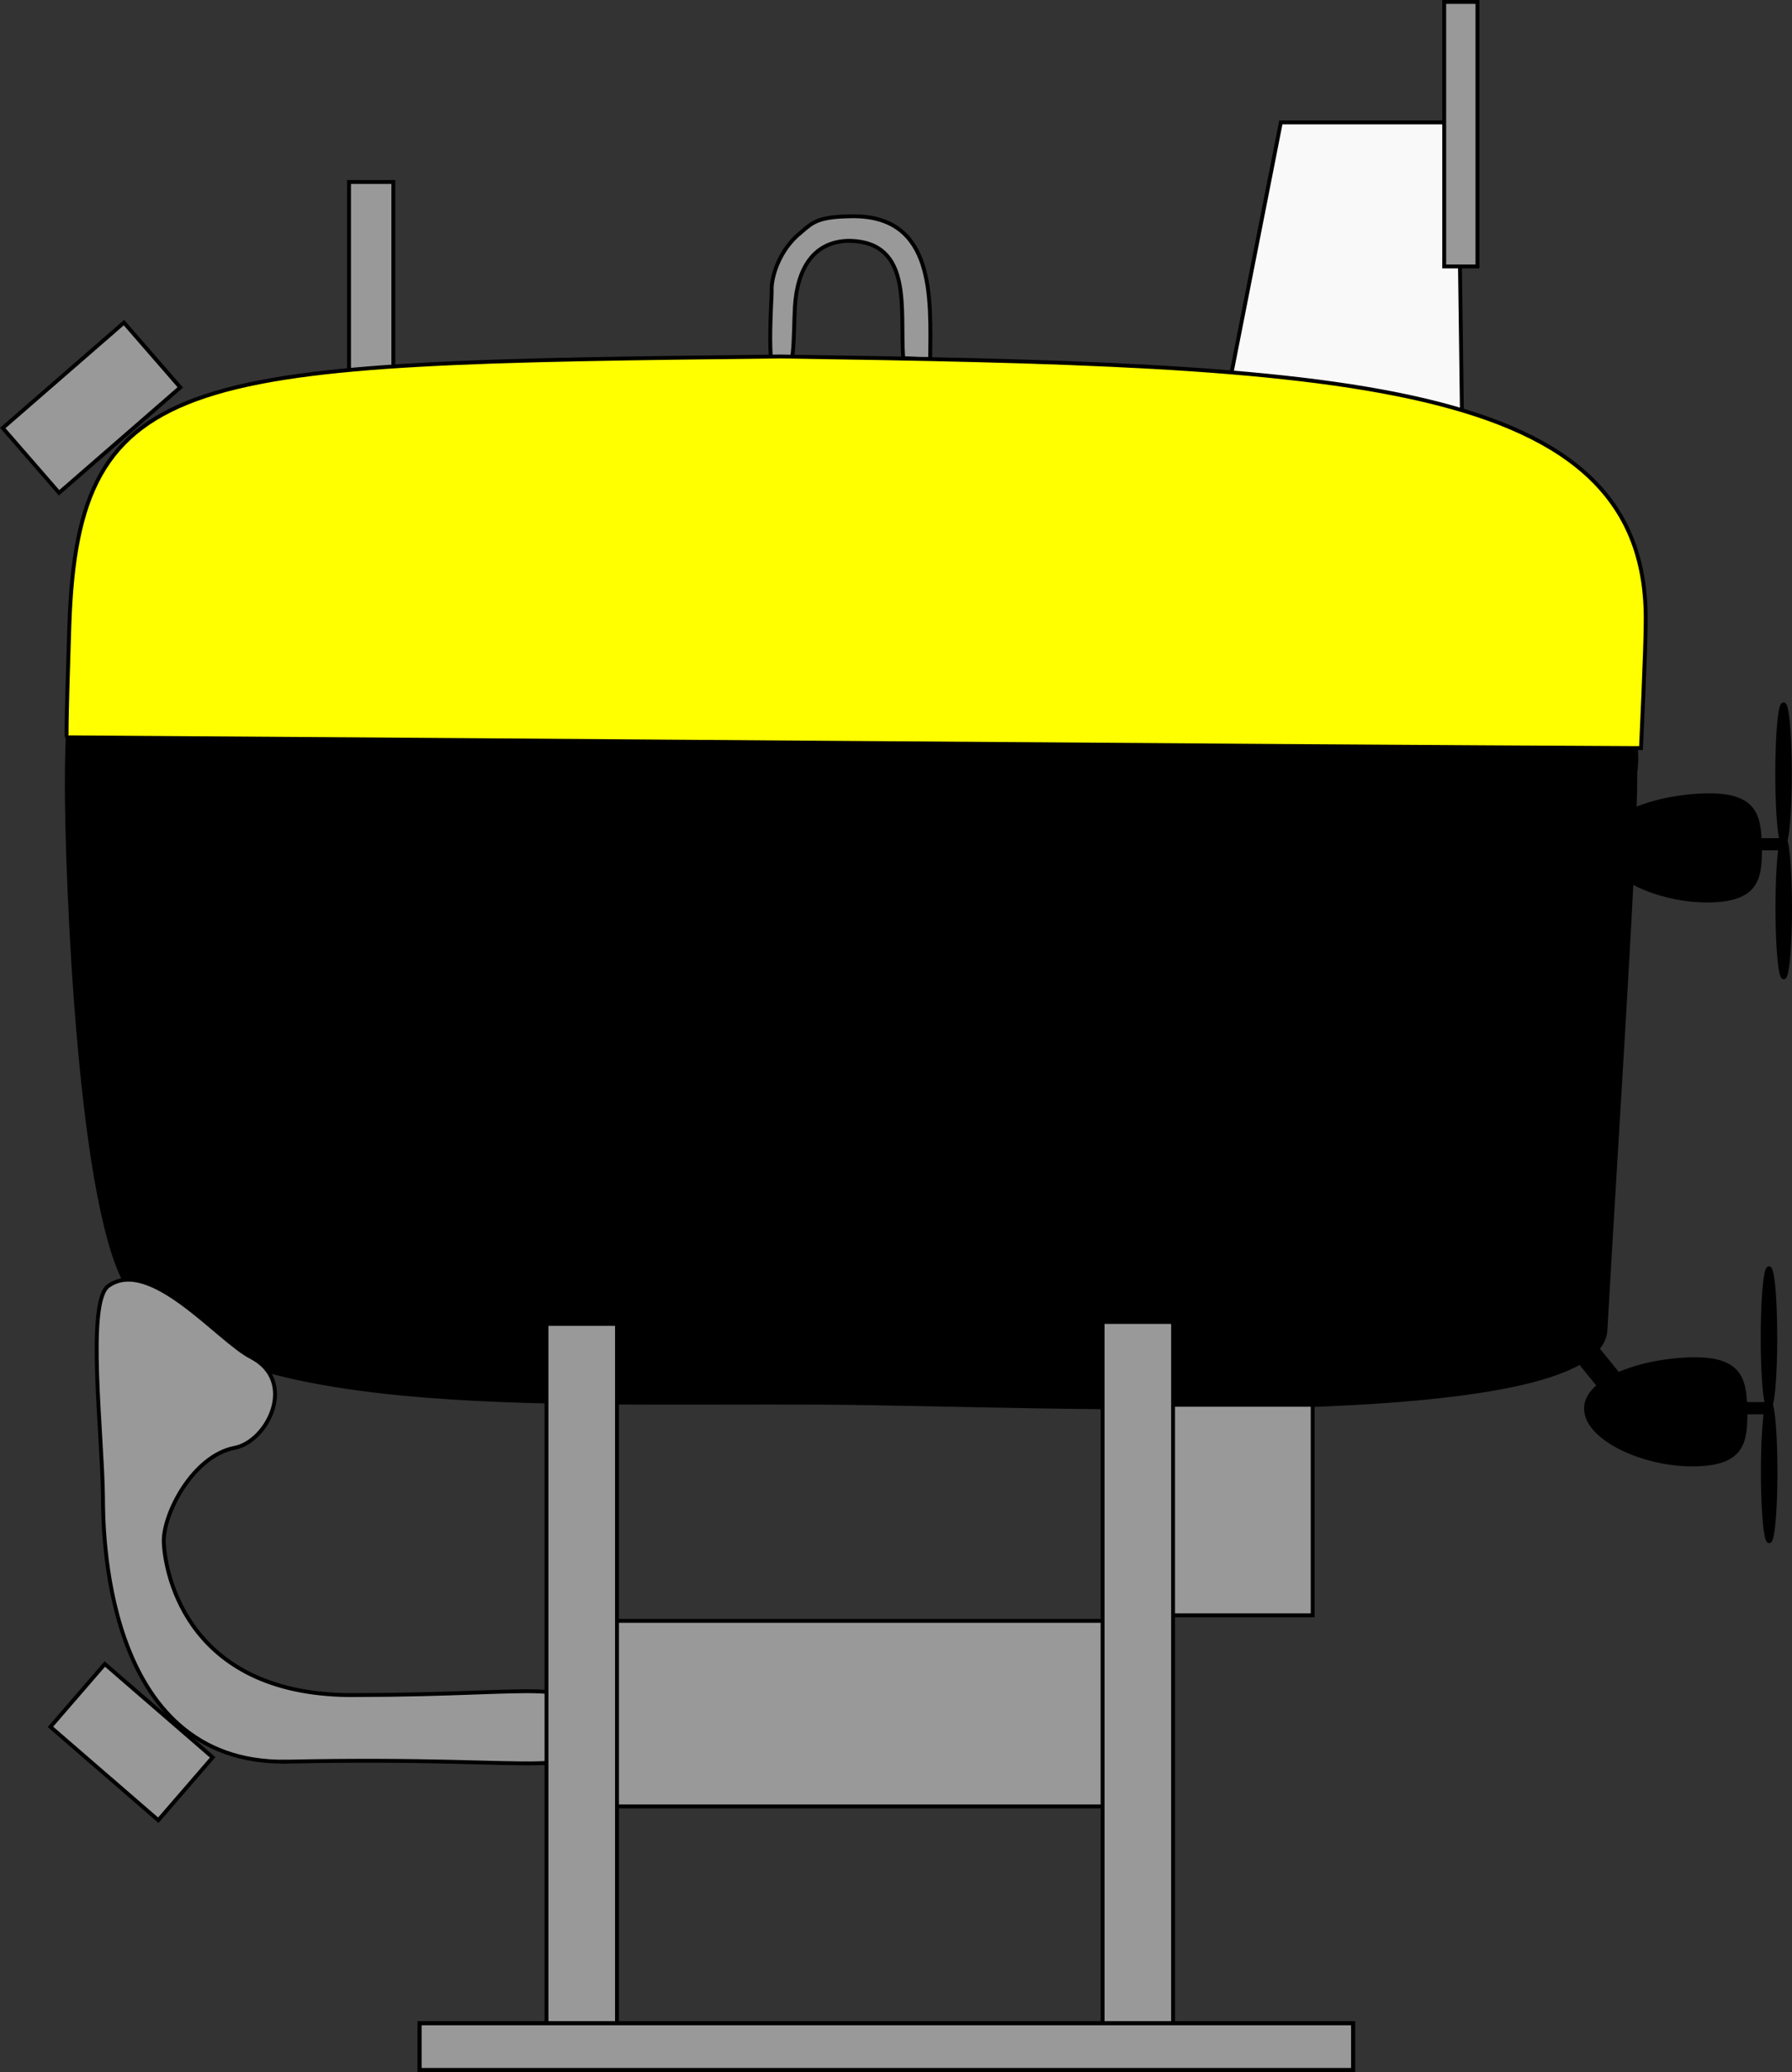 <?xml version="1.0" encoding="UTF-8" standalone="no"?>
<!-- Created with Inkscape (http://www.inkscape.org/) -->

<svg
   xmlns:dc="http://purl.org/dc/elements/1.1/"
   xmlns:cc="http://creativecommons.org/ns#"
   xmlns:rdf="http://www.w3.org/1999/02/22-rdf-syntax-ns#"
   xmlns:svg="http://www.w3.org/2000/svg"
   xmlns="http://www.w3.org/2000/svg"
   xmlns:sodipodi="http://sodipodi.sourceforge.net/DTD/sodipodi-0.dtd"
   xmlns:inkscape="http://www.inkscape.org/namespaces/inkscape"
   width="122.301mm"
   height="141.386mm"
   viewBox="0 0 122.301 141.386"
   version="1.1"
   id="svg4584"
   inkscape:version="0.92.5 (2060ec1f9f, 2020-04-08)"
   sodipodi:docname="mesobot.svg"
   inkscape:export-filename="/home/roland/Documents/Drawings/mesobot.png"
   inkscape:export-xdpi="96"
   inkscape:export-ydpi="96">
  <rect x="0" y="0" width="122.301" height="141.386" fill="#333333" stroke="none"/>
  <defs
     id="defs4578" />
  <sodipodi:namedview
     id="base"
     pagecolor="#ffffff"
     bordercolor="#666666"
     borderopacity="1.0"
     inkscape:pageopacity="0.0"
     inkscape:pageshadow="2"
     inkscape:zoom="0.98994949"
     inkscape:cx="303.30154"
     inkscape:cy="45.832975"
     inkscape:document-units="mm"
     inkscape:current-layer="layer10"
     showgrid="false"
     inkscape:window-width="1850"
     inkscape:window-height="1326"
     inkscape:window-x="1515"
     inkscape:window-y="723"
     inkscape:window-maximized="0" />
  <g
     inkscape:groupmode="layer"
     id="layer10"
     inkscape:label="Top stuff"
     style="display:inline"
     transform="translate(-28.718,-110.714)">
    <path
       style="display:inline;fill:#999999;fill-opacity:1;stroke:#000000;stroke-width:0.265;stroke-opacity:1"
       d="m 90.36,135.155 c -0.237,-3.274 0.688,-7.873 -3.597,-8.008 -2.519,-0.022 -3.644,1.91 -3.794,4.505 -0.112,1.921 0.045,5.043 -1.061,5.089 -0.989,0.041 -0.497,-5.682 -0.525,-6.25 -0.035,-0.719 0.43,-2.694 2.032,-3.947 0.785,-0.681 1.159,-1.042 3.422,-1.074 5.712,-0.08 5.4,5.555 5.366,9.733 l -0.803,3e-5 z"
       id="path5242"
       inkscape:connector-curvature="0"
       sodipodi:nodetypes="ccssscsccc" />
    <path
       style="fill:#f9f9f9;fill-opacity:1;stroke:#000000;stroke-width:0.265;stroke-opacity:1"
       d="m 116.133,119.068 h 12.095 l 0.283,21.261 -15.969,-3.024 z"
       id="rect5249"
       inkscape:connector-curvature="0"
       sodipodi:nodetypes="ccccc" />
    <rect
       style="fill:#999999;fill-opacity:1;stroke:#000000;stroke-width:0.265;stroke-opacity:1"
       id="rect5247"
       width="2.268"
       height="18.048"
       x="127.283"
       y="110.847" />
    <rect
       style="fill:#999999;fill-opacity:1;stroke:#000000;stroke-width:0.265;stroke-opacity:1"
       id="rect5252"
       width="3.024"
       height="15.308"
       x="52.539"
       y="123.131" />
    <rect
       style="fill:#999999;fill-opacity:1;stroke:#000000;stroke-width:0.265;stroke-opacity:1"
       id="rect5254"
       width="10.961"
       height="5.859"
       x="-69.988"
       y="124.557"
       transform="rotate(-41.004)" />
  </g>
  <g
     inkscape:groupmode="layer"
     id="layer7"
     inkscape:label="Body"
     style="display:inline;opacity:1"
     transform="translate(-28.718,-110.714)">
    <path
       style="fill:#000000;fill-opacity:1;stroke:#000000;stroke-width:0.265;stroke-opacity:1"
       d="m 140.332,163.362 c 0,5.559 -1.234,23.781 -2.046,38.107 -0.401,7.081 -38.506,5.029 -53.378,4.958 -19.771,-0.095 -40.65,0.998 -47.191,-7.52 -3.619,-4.713 -4.448,-28.956 -4.44,-34.639 0.022,-15.367 1.853,-4.237 54.972,-4.242 27.594,-0.003 53.6,-8.253 52.083,3.336 l -54.271,26.931 z"
       id="path4601"
       inkscape:connector-curvature="0"
       sodipodi:nodetypes="csssssccc" />
    <path
       style="fill:#ffff00;fill-opacity:1;stroke:#000000;stroke-width:0.265;stroke-opacity:1"
       d="m 141.032,153.275 c 0,1.693 -0.318,8.484 -0.318,8.484 -23.996,-0.104 -91.461,-0.644 -107.442,-0.736 0,0 -0.07,-0.093 0.18,-7.636 0.588,-17.75 8.06,-17.878 48.489,-18.349 38.297,0.58 59.403,1.325 59.091,18.236 z"
       id="path5147"
       inkscape:connector-curvature="0"
       sodipodi:nodetypes="cssscc" />
    <rect
       style="fill:#999999;fill-opacity:1;stroke:#000000;stroke-width:0.265;stroke-opacity:1"
       id="rect5180"
       width="9.735"
       height="5.671"
       x="173.876"
       y="146.097"
       transform="rotate(40.874)"
       inkscape:transform-center-x="0.13363476"
       inkscape:transform-center-y="0.26726953" />
  </g>
  <g
     inkscape:groupmode="layer"
     id="layer8"
     inkscape:label="Frame"
     style="display:inline"
     transform="translate(-28.718,-110.714)">
    <path
       style="fill:#999999;fill-opacity:1;stroke:#000000;stroke-width:0.265;stroke-opacity:1"
       d="m 48.284,230.918 c -12.712,0.207 -12.519,-16.36 -12.537,-18.016 -0.045,-4.373 -1.15,-13.366 0.367,-14.443 2.851,-2.023 7.525,3.72 9.716,4.842 3.21,1.644 1.157,5.772 -1.096,6.203 -2.873,0.551 -4.928,4.579 -4.838,6.483 0.106,2.249 1.72,10.545 13.163,10.388 12.978,-0.019 15.172,-1.317 15.296,2.029 0.151,4.056 -1.235,2.104 -20.072,2.515 z"
       id="path5173"
       inkscape:connector-curvature="0"
       sodipodi:nodetypes="cssssscsc" />
    <rect
       style="fill:#999999;fill-opacity:1;stroke:#000000;stroke-width:0.265;stroke-opacity:1"
       id="rect5176"
       width="36.191"
       height="12.662"
       x="69.642"
       y="221.31" />
    <rect
       style="fill:#999999;fill-opacity:1;stroke:#000000;stroke-width:0.265;stroke-opacity:1"
       id="rect5156"
       width="4.811"
       height="48.376"
       x="66.016"
       y="201.05" />
    <rect
       style="fill:#999999;fill-opacity:1;stroke:#000000;stroke-width:0.265;stroke-opacity:1"
       id="rect5178"
       width="10.205"
       height="14.363"
       x="108.101"
       y="206.569" />
    <rect
       style="fill:#999999;fill-opacity:1;stroke:#000000;stroke-width:0.265;stroke-opacity:1"
       id="rect5156-3"
       width="4.811"
       height="48.376"
       x="103.968"
       y="200.917" />
    <rect
       style="fill:#999999;fill-opacity:1;stroke:#000000;stroke-width:0.283;stroke-opacity:1"
       id="rect5154"
       width="63.715"
       height="3.196"
       x="57.353"
       y="248.764" />
  </g>
  <g
     inkscape:groupmode="layer"
     id="layer9"
     inkscape:label="Thrusters"
     style="display:inline"
     transform="translate(-28.718,-110.714)">
    <g
       id="g5211"
       transform="translate(-4.811,-4.076)">
      <path
         sodipodi:nodetypes="cscsccc"
         inkscape:connector-curvature="0"
         id="path5183"
         d="m 153.647,172.74 c -1e-5,2.029 -0.23,3.488 -3.613,3.496 -3.382,0.008 -7.24,-1.771 -7.268,-3.8 -0.028,-2.029 3.974,-3.356 7.356,-3.381 3.382,-0.025 3.468,1.595 3.524,3.624 l -5.48,-0.223 z"
         style="fill:#000000;fill-opacity:1;stroke:#000000;stroke-width:0.265;stroke-opacity:1" />
      <rect
         y="172.124"
         x="153.659"
         height="0.543"
         width="1.384"
         id="rect5186"
         style="fill:#000000;fill-opacity:1;stroke:#000000;stroke-width:0.29;stroke-opacity:1" />
      <path
         d="m 155.679,176.73 a 0.412,4.724 0 0 1 -0.411,4.724 0.412,4.724 0 0 1 -0.414,-4.685 0.412,4.724 0 0 1 0.407,-4.763 0.412,4.724 0 0 1 0.417,4.646 l -0.412,0.078 z"
         sodipodi:end="6.2667269"
         sodipodi:start="0"
         sodipodi:ry="4.7240553"
         sodipodi:rx="0.41223741"
         sodipodi:cy="176.72968"
         sodipodi:cx="155.26669"
         sodipodi:type="arc"
         id="path5188"
         style="display:inline;fill:#000000;fill-opacity:1;stroke:#000000;stroke-width:0.301;stroke-opacity:1" />
      <path
         d="m 155.666,167.59 a 0.412,4.724 0 0 1 -0.411,4.724 0.412,4.724 0 0 1 -0.414,-4.685 0.412,4.724 0 0 1 0.407,-4.763 0.412,4.724 0 0 1 0.417,4.646 l -0.412,0.078 z"
         sodipodi:end="6.2667269"
         sodipodi:start="0"
         sodipodi:ry="4.7240558"
         sodipodi:rx="0.41223741"
         sodipodi:cy="167.59032"
         sodipodi:cx="155.25366"
         sodipodi:type="arc"
         id="path5188-6"
         style="display:inline;fill:#000000;fill-opacity:1;stroke:#000000;stroke-width:0.301;stroke-opacity:1" />
    </g>
    <g
       style="display:inline"
       id="g5211-7"
       transform="translate(-5.805,34.404)">
      <path
         sodipodi:nodetypes="cscsccc"
         inkscape:connector-curvature="0"
         id="path5183-5"
         d="m 153.647,172.74 c -1e-5,2.029 -0.23,3.488 -3.613,3.496 -3.382,0.008 -7.24,-1.771 -7.268,-3.8 -0.028,-2.029 3.974,-3.356 7.356,-3.381 3.382,-0.025 3.468,1.595 3.524,3.624 l -5.48,-0.223 z"
         style="fill:#000000;fill-opacity:1;stroke:#000000;stroke-width:0.265;stroke-opacity:1" />
      <rect
         y="172.124"
         x="153.659"
         height="0.543"
         width="1.384"
         id="rect5186-3"
         style="fill:#000000;fill-opacity:1;stroke:#000000;stroke-width:0.29;stroke-opacity:1" />
      <path
         d="m 155.679,176.73 a 0.412,4.724 0 0 1 -0.411,4.724 0.412,4.724 0 0 1 -0.414,-4.685 0.412,4.724 0 0 1 0.407,-4.763 0.412,4.724 0 0 1 0.417,4.646 l -0.412,0.078 z"
         sodipodi:end="6.2667269"
         sodipodi:start="0"
         sodipodi:ry="4.7240553"
         sodipodi:rx="0.41223741"
         sodipodi:cy="176.72968"
         sodipodi:cx="155.26669"
         sodipodi:type="arc"
         id="path5188-5"
         style="display:inline;fill:#000000;fill-opacity:1;stroke:#000000;stroke-width:0.301;stroke-opacity:1" />
      <path
         d="m 155.666,167.59 a 0.412,4.724 0 0 1 -0.411,4.724 0.412,4.724 0 0 1 -0.414,-4.685 0.412,4.724 0 0 1 0.407,-4.763 0.412,4.724 0 0 1 0.417,4.646 l -0.412,0.078 z"
         sodipodi:end="6.2667269"
         sodipodi:start="0"
         sodipodi:ry="4.7240558"
         sodipodi:rx="0.41223741"
         sodipodi:cy="167.59032"
         sodipodi:cx="155.25366"
         sodipodi:type="arc"
         id="path5188-6-6"
         style="display:inline;fill:#000000;fill-opacity:1;stroke:#000000;stroke-width:0.301;stroke-opacity:1" />
    </g>
    <rect
       style="fill:#000000;fill-opacity:1;stroke:#000000;stroke-width:0.265;stroke-opacity:1"
       id="rect5240"
       width="4.819"
       height="1.512"
       x="242.694"
       y="21.088"
       transform="rotate(50.873)" />
  </g>
</svg>
